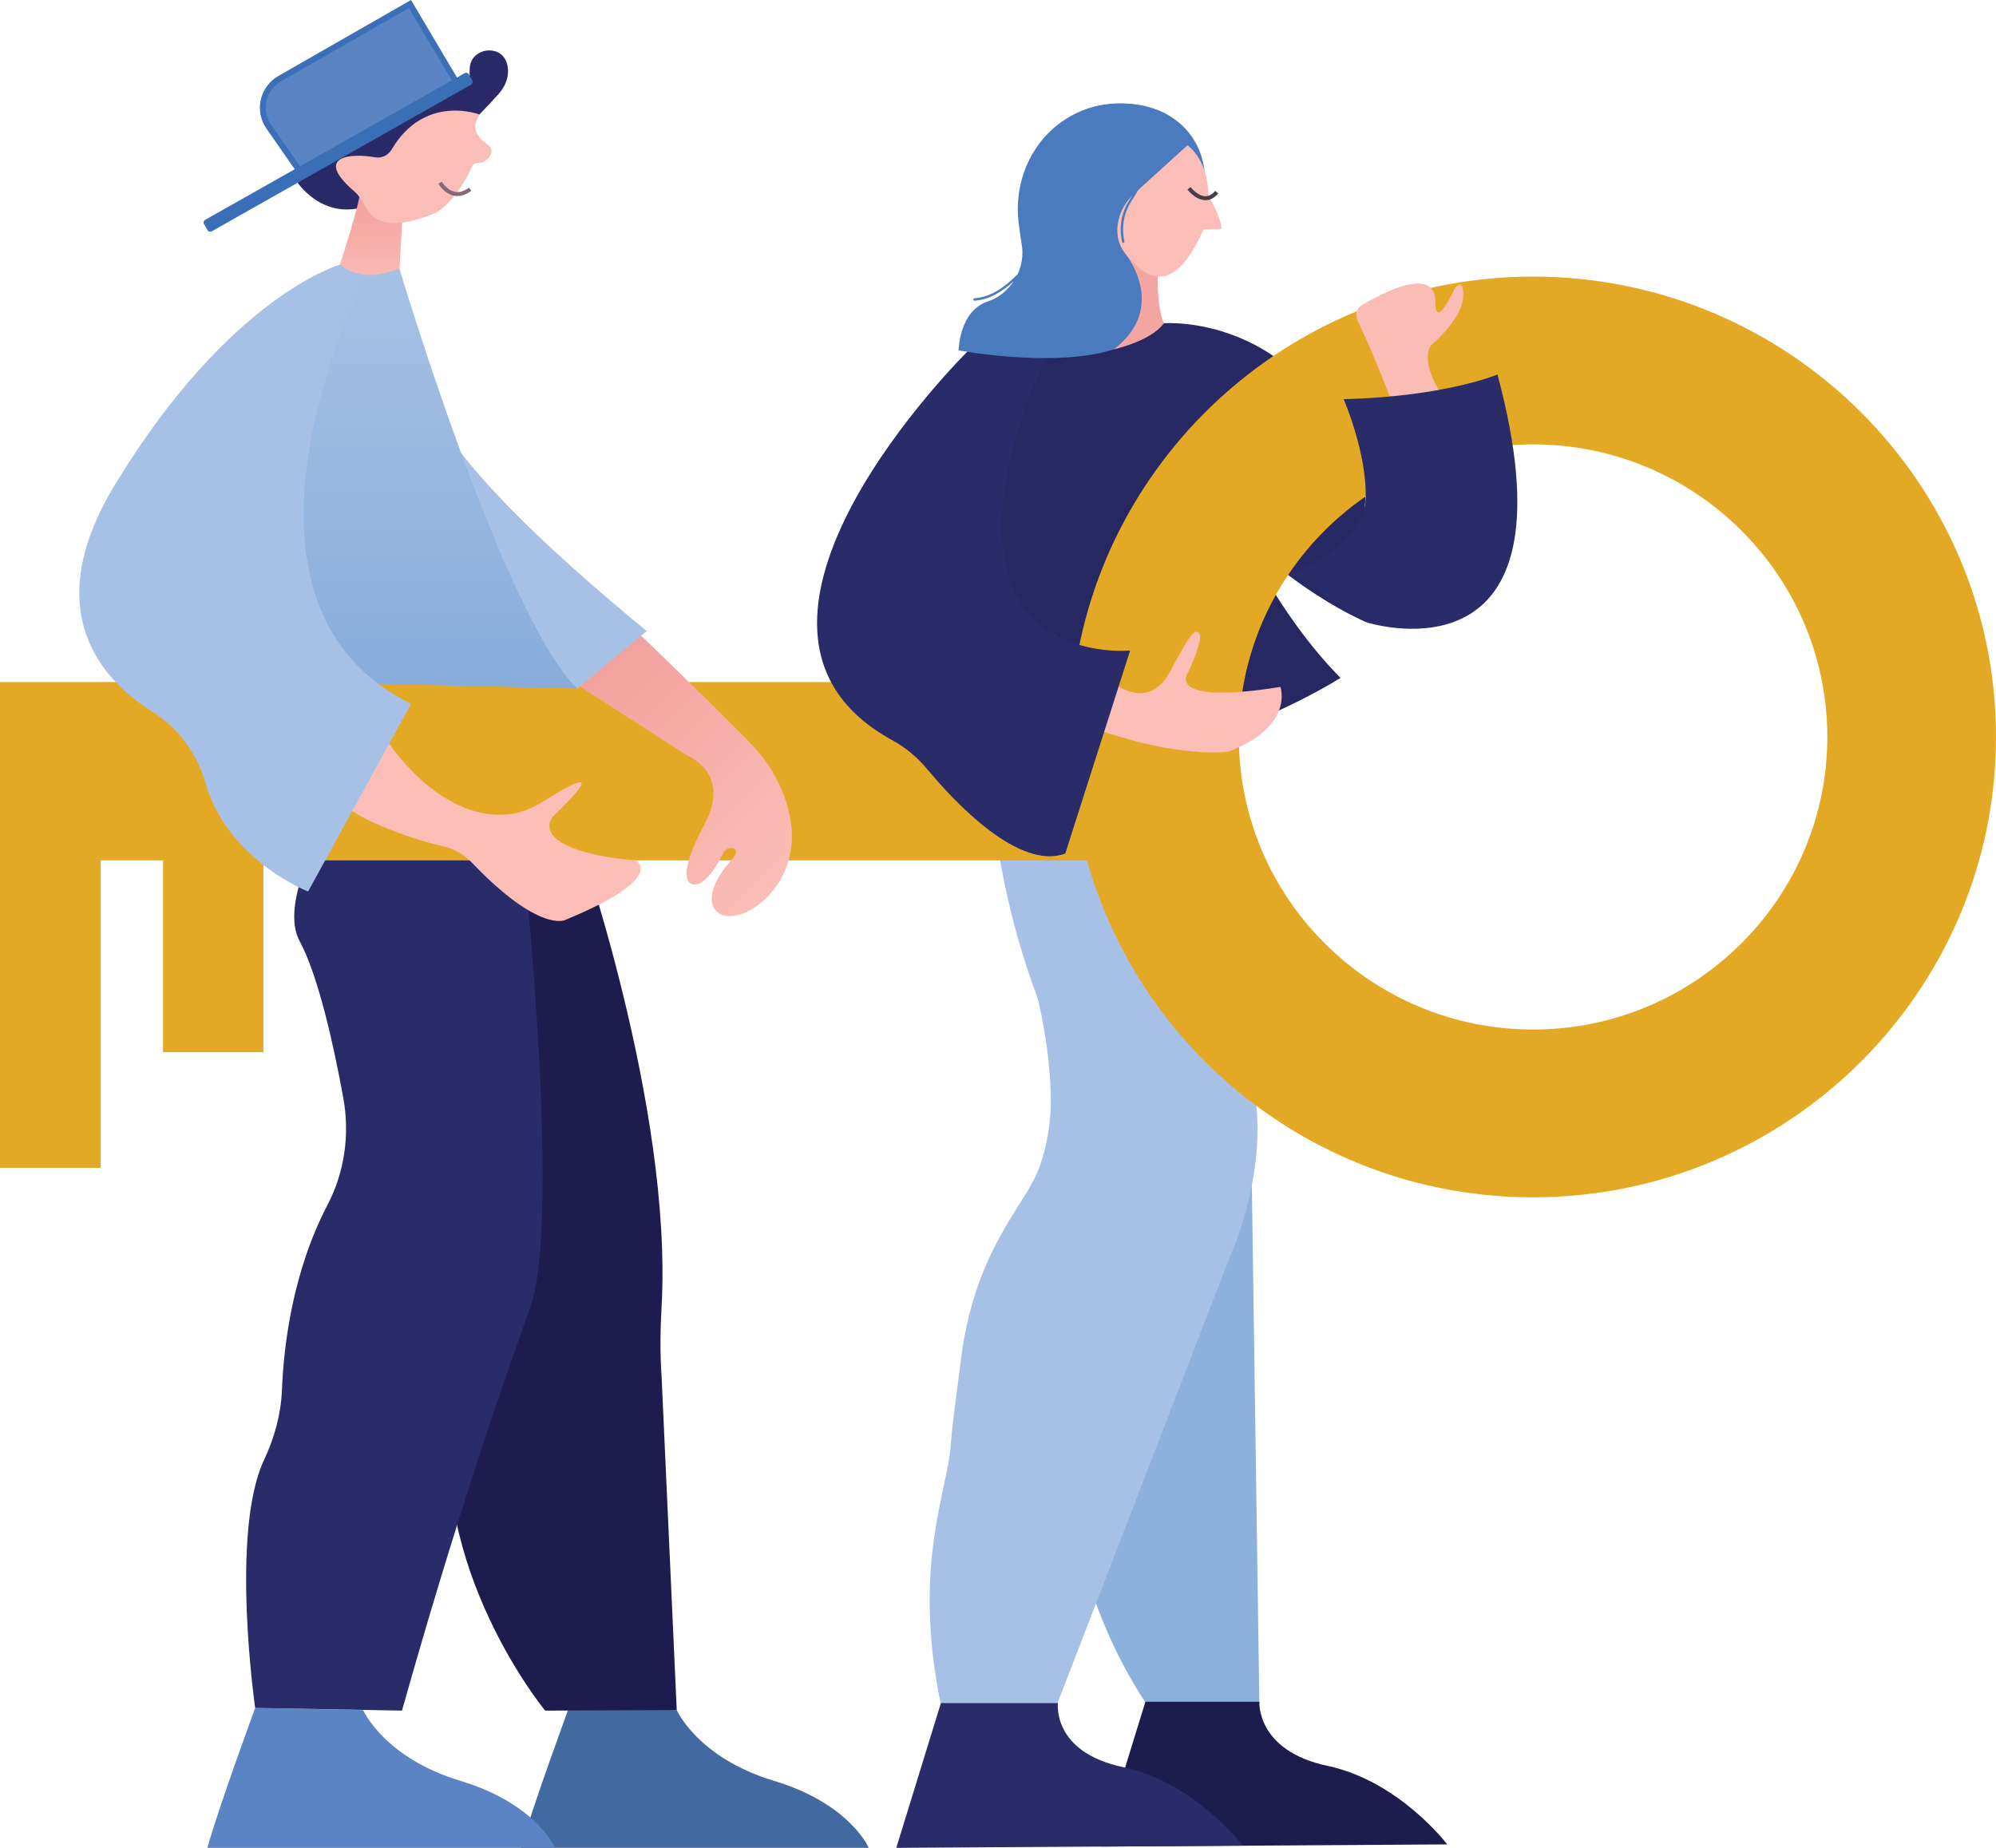 <svg width="162" height="150" viewBox="0 0 162 150" fill="none" xmlns="http://www.w3.org/2000/svg">
<defs>
<linearGradient id="paint0_linear_715_181" x1="47.307" y1="54.981" x2="63.667" y2="71.43" gradientUnits="userSpaceOnUse">
<stop stop-color="#F2A19D"/>
<stop offset="1" stop-color="#FABEB7"/>
</linearGradient>
<linearGradient id="paint1_linear_715_181" x1="30.066" y1="15.982" x2="30.066" y2="23.39" gradientUnits="userSpaceOnUse">
<stop stop-color="#F2A19D"/>
<stop offset="1" stop-color="#FABEB7"/>
</linearGradient>
<linearGradient id="paint2_linear_715_181" x1="29.568" y1="55.89" x2="29.568" y2="21.793" gradientUnits="userSpaceOnUse">
<stop stop-color="#88ADDB"/>
<stop offset="1" stop-color="#A6C1E5"/>
</linearGradient>
<clipPath id="clip0_715_181">
<rect width="162" height="150" fill="white"/>
</clipPath>
</defs>
<g clip-path="url(#clip0_715_181)">
<path d="M46.167 138.642C46.167 138.642 43.138 146.879 42.287 150H70.509C70.509 150 69.006 146.425 62.816 144.558C56.626 142.695 54.926 138.815 54.926 138.815L46.167 138.642Z" fill="#436AA0"/>
<path d="M20.712 138.642C20.712 138.642 17.683 146.879 16.832 150H45.053C45.053 150 43.551 146.425 37.361 144.558C31.171 142.695 29.471 138.815 29.471 138.815L20.712 138.642Z" fill="#5A84C3"/>
<path d="M46.753 67.594C46.753 67.594 54.617 89.805 53.694 106.095C53.589 107.959 53.562 109.828 53.694 111.689L54.926 138.815L44.246 138.859C44.246 138.859 34.712 127.337 36.642 113.84C38.572 100.343 37.175 67.594 37.175 67.594" fill="#1E1C4E"/>
<path d="M20.712 138.642C20.712 138.642 18.649 124.418 21.434 118.505C22.276 116.715 22.804 114.798 22.883 112.826C23.033 109.128 23.764 103.212 26.584 97.802C27.974 95.136 28.401 92.079 27.862 89.123C27.096 84.912 25.856 79.253 24.306 76.364C21.652 71.412 32.279 57.59 32.279 57.59L42.534 70.155C42.534 70.155 45.575 99.127 43.026 106.165C40.546 113.022 36.863 123.824 32.626 138.859" fill="#2A2B69"/>
<path d="M101.512 89.917L102.213 138.331H93.062C93.062 138.331 83.911 125.409 88.578 114.124" fill="#8DB1DD"/>
<path d="M80.549 65.331C81.088 70.615 82.29 75.81 84.129 80.798C84.205 81.003 84.267 81.211 84.314 81.422C84.865 83.86 85.21 86.342 85.284 88.838C85.355 91.268 84.824 93.653 84.223 95.103C83.006 98.031 79.02 101.746 77.977 110.493C77.774 112.193 77.302 115.334 77.17 117.265C76.911 121.069 74.047 126.974 76.336 138.244H85.835L99.172 103.686C99.476 102.895 99.782 102.107 100.103 101.324C100.869 99.452 103.462 92.258 101.07 85.656C98.291 77.99 95.872 61.411 95.872 61.411L80.549 65.331Z" fill="#A6C1E5"/>
<path d="M92.962 138.141L89.341 149.898L117.465 149.719C117.465 149.719 113.556 144.573 107.749 143.345C101.945 142.118 102.213 138.141 102.213 138.141" fill="#1D1C4E"/>
<path d="M76.366 138.244L72.745 150L100.869 149.821C100.869 149.821 96.96 144.676 91.153 143.448C85.346 142.22 85.864 138.244 85.864 138.244" fill="#2A2B69"/>
<path d="M80.001 28.193C80.001 28.193 93.819 27.779 94.464 26.241C94.464 26.241 98.677 44.746 108.797 55.028C108.797 55.028 88.695 67.931 77.326 56.766" fill="#272862"/>
<path d="M94.464 26.241C94.464 26.241 106.809 25.239 110.839 40.494C110.839 40.494 109.758 48.778 110.839 50.484C110.839 50.484 102.101 46.868 95.893 37.532C89.686 28.196 94.464 26.238 94.464 26.238V26.241Z" fill="#282964"/>
<path d="M124.427 22.452C105.23 22.452 89.341 36.849 87.119 55.365H0V94.799H8.173V69.841H13.231V85.41H21.378V69.841H88.224C92.638 85.598 107.195 97.193 124.424 97.193C145.145 97.193 162 80.428 162 59.82C162 39.211 145.145 22.452 124.424 22.452H124.427ZM124.427 83.573C111.26 83.573 100.545 72.918 100.545 59.82C100.545 46.721 111.26 36.072 124.427 36.072C137.594 36.072 148.309 46.727 148.309 59.82C148.309 72.912 137.597 83.573 124.427 83.573Z" fill="#E4A924"/>
<path d="M112.754 32.175C112.754 32.175 112.751 32.151 112.742 32.107C112.666 31.715 111.199 28.143 110.17 25.986C109.958 25.544 110.12 25.013 110.542 24.764C112.312 23.715 116.608 21.488 116.496 24.635C116.496 24.635 116.413 26.874 118.037 23.489C118.037 23.489 118.107 23.349 118.222 23.237C118.455 23.012 118.812 22.883 118.753 24.108C118.664 25.945 116.131 28.037 116.131 28.037C116.131 28.037 115.179 29.233 116.988 31.979" fill="#FABDB6"/>
<path d="M121.534 30.399C121.534 30.399 117.324 32.193 109.054 32.404C109.054 32.404 110.969 36.802 110.839 40.509C110.71 44.216 104.823 46.592 104.823 46.592L110.677 50.393C110.789 50.466 110.91 50.522 111.037 50.557C112.949 51.093 128.033 54.624 121.537 30.396L121.534 30.399Z" fill="#2A2B69"/>
<path d="M90.416 55.471C90.416 55.471 93.209 57.763 94.93 54.566C96.65 51.368 96.868 51.228 97.201 51.304C97.932 51.471 96.423 54.598 96.423 54.598C96.423 54.598 94.444 57.279 103.921 55.761C103.921 55.761 105.091 58.958 99.67 61.024C99.67 61.024 95.613 61.572 88.99 59.184" fill="#FABEB7"/>
<path d="M85.953 26.505L83.457 32.324C75.617 54.474 91.724 52.804 91.724 52.804L86.459 69.29C82.712 70.659 77.577 65.226 75.252 62.433C74.471 61.496 73.531 60.696 72.459 60.112C55.669 50.976 78.611 28.445 78.611 28.445" fill="#2A2B69"/>
<path d="M95.917 10.156C94.882 9.201 93.365 8.445 91.141 8.392C89.064 8.342 87.423 8.999 86.159 9.896C83.563 11.733 82.29 14.927 82.673 18.074C82.753 18.736 82.847 19.372 82.93 19.876C83.059 20.694 82.942 21.529 82.588 22.27C81.972 22.874 81.312 23.448 80.529 23.823C80.078 24.04 79.589 24.181 79.088 24.213C78.964 24.222 78.964 24.412 79.088 24.407C80.34 24.327 81.368 23.648 82.279 22.827C81.828 23.486 81.159 24.146 80.184 24.465C77.839 25.23 77.803 28.439 77.803 28.439C77.803 28.439 86.769 30.132 91.406 27.97C95.413 26.1 91.768 24.421 92.82 22.024C93.966 19.41 97.075 18.13 97.584 16.19C98.153 14.027 97.567 11.677 95.92 10.159L95.917 10.156Z" fill="#4A7BBE"/>
<path d="M91.323 20.574C91.323 20.574 94.891 24.902 90.41 28.354C90.41 28.354 93.43 27.694 94.464 26.238C94.464 26.238 93.848 25.127 93.984 21.708" fill="#F3A6A1"/>
<path d="M96.379 11.791L92.087 15.689C91.259 16.442 90.717 17.485 90.687 18.602C90.669 19.249 90.82 19.95 91.321 20.574C92.749 22.358 95.13 24.436 97.661 18.643L99.163 18.569C99.163 18.569 99.131 17.778 98.268 16.228C98.147 16.008 98.07 15.768 98.061 15.519C98.029 14.754 97.799 12.923 96.379 11.791Z" fill="#FABEB7"/>
<path d="M92.629 14.839C92.667 14.722 92.481 14.672 92.443 14.789C92.169 15.616 91.544 16.272 91.235 17.087C90.929 17.901 90.876 18.801 91.076 19.648C91.106 19.768 91.291 19.718 91.262 19.598C91.064 18.757 91.129 17.866 91.45 17.06C91.763 16.278 92.361 15.645 92.626 14.842L92.629 14.839Z" fill="#4A7BBE"/>
<path d="M97.846 16.251C97.846 16.251 97.829 16.251 97.82 16.251C97.03 16.234 96.403 15.419 96.376 15.384L96.632 15.191C96.632 15.191 97.192 15.917 97.826 15.929C98.112 15.929 98.383 15.789 98.627 15.495L98.875 15.7C98.571 16.067 98.224 16.251 97.843 16.251H97.846Z" fill="#493C4A"/>
<path d="M31.442 60.145C31.442 60.145 35.464 66.492 41.035 66.123C42.128 66.049 43.174 65.642 44.096 65.056C45.94 63.881 49.59 61.73 44.947 66.216C44.558 66.591 44.464 67.195 44.759 67.646C45.274 68.435 46.901 69.419 51.609 69.853C51.609 69.853 54.228 71.23 45.846 74.691C45.846 74.691 43.742 75.719 38.309 70.035C37.644 69.337 36.78 68.865 35.835 68.66C33.398 68.133 29.397 66.594 28.41 65.668" fill="#FABEB7"/>
<path d="M46.759 55.526L54.967 60.813C55.377 61.077 55.798 61.32 56.219 61.566C57.08 62.07 58.957 63.629 57.13 67.016C54.776 71.385 56.102 71.749 56.102 71.749C56.102 71.749 57.139 72.423 58.703 69.235C59.045 68.54 60.306 68.777 59.46 69.703C55.727 73.797 58.862 75.91 62.018 73.056C63.815 71.432 64.584 68.953 64.165 66.574C63.841 64.731 62.966 62.407 60.822 60.236C56.29 55.653 51.785 51.368 51.785 51.368" fill="url(#paint0_linear_715_181)"/>
<path d="M34.874 31.527C34.874 31.527 33.239 35.407 52.489 51.228L46.85 55.89L31.975 40.881" fill="#A6C1E5"/>
<path d="M38.115 6.124L24.141 14.807C24.141 14.807 26.763 18.772 31.13 16.052C34.777 13.781 39.129 9.107 40.463 7.634C40.905 7.144 41.203 6.529 41.232 5.872C41.244 5.585 41.209 5.278 41.085 4.979C40.502 3.572 38.307 3.918 38.136 5.427C38.112 5.632 38.106 5.864 38.118 6.121L38.115 6.124Z" fill="#2A2A68"/>
<path d="M27.45 21.907C27.45 21.907 28.896 17.517 29.168 15.982L32.685 17.198L32.402 22.206C32.402 22.206 29.536 25.06 27.45 21.907Z" fill="url(#paint1_linear_715_181)"/>
<path d="M30.446 12.77C28.531 12.416 25.382 12.635 28.758 15.536C29.064 15.8 29.279 16.122 29.477 16.474C29.986 17.386 30.794 19.029 34.907 17.456C34.907 17.456 36.589 17.172 38.33 13.5C38.404 13.342 38.563 13.239 38.74 13.236C39.034 13.23 39.503 13.128 39.809 12.597C40.048 12.184 39.765 11.844 39.423 11.61C39.185 11.446 38.975 11.243 38.81 11.012C38.542 10.634 38.504 10.136 38.704 9.717L38.908 9.292C38.908 9.292 34.468 7.581 31.784 12.14C31.51 12.606 30.976 12.867 30.443 12.77H30.446Z" fill="#FABEB7"/>
<path d="M37.137 15.915C37.04 15.915 36.942 15.906 36.848 15.885C36.053 15.724 35.602 14.945 35.581 14.909L35.861 14.751C35.861 14.751 36.265 15.44 36.913 15.572C37.281 15.645 37.667 15.534 38.065 15.232L38.259 15.487C37.882 15.771 37.508 15.912 37.137 15.912V15.915Z" fill="#866876"/>
<path d="M24.203 13.72L21.823 10.3C20.909 8.987 21.319 7.179 22.709 6.382L33.275 0.328L36.943 6.517" fill="#5A84C3"/>
<path d="M24.003 13.854L21.622 10.435C21.148 9.755 20.983 8.899 21.166 8.094C21.348 7.285 21.867 6.584 22.589 6.171L33.36 0L37.149 6.391L36.733 6.634L33.189 0.651L22.83 6.584C22.217 6.936 21.793 7.507 21.637 8.196C21.481 8.885 21.619 9.582 22.02 10.159L24.401 13.579L24.003 13.852V13.854Z" fill="#3B6FB7"/>
<path d="M38.334 6.533L38.047 6.031C37.979 5.913 37.828 5.872 37.709 5.939L16.651 17.847C16.532 17.914 16.491 18.064 16.558 18.183L16.845 18.684C16.913 18.803 17.064 18.844 17.183 18.777L38.241 6.869C38.36 6.802 38.401 6.651 38.334 6.533Z" fill="#3A6FB7"/>
<path d="M29.403 22.291C29.403 22.291 30.629 22.514 32.414 21.793C32.414 21.793 40.831 50.012 46.85 55.89L30.428 55.509L12.289 53.173L27.061 22.291" fill="url(#paint2_linear_715_181)"/>
<path d="M33.366 57.124L25.005 72.37C25.005 72.37 18.455 69.818 16.676 63.562C15.998 61.182 14.484 59.102 12.38 57.783C8.252 55.196 3.096 49.602 9.339 39.328C18.706 23.914 27.624 21.476 27.624 21.476C27.624 21.476 28.251 22.197 29.701 22.308C29.701 22.308 16.181 48.699 33.363 57.127L33.366 57.124Z" fill="#A6C1E5"/>
</g>
</svg>
